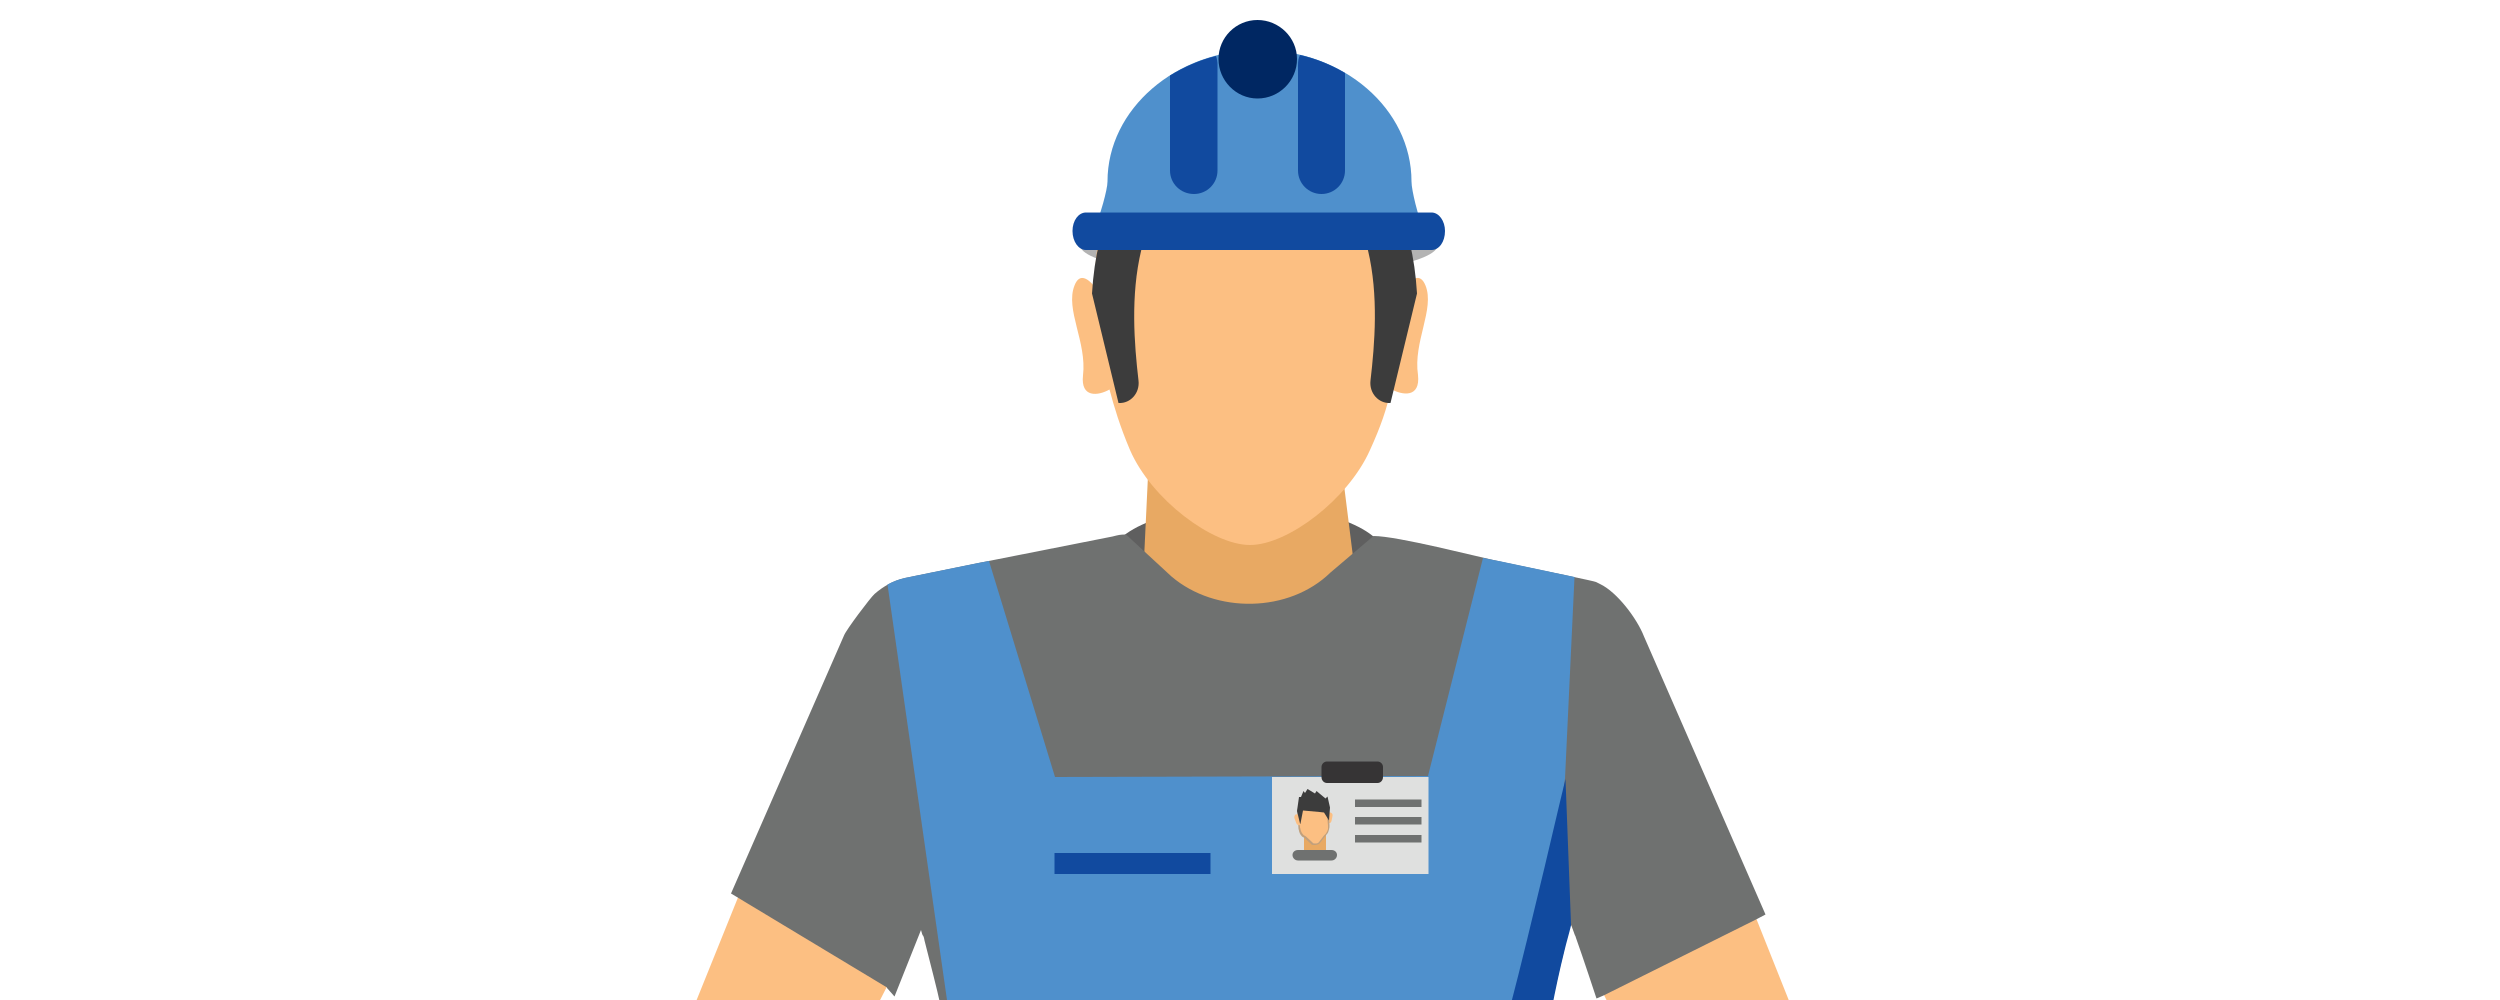 <?xml version="1.0" encoding="utf-8"?>
<!-- Generator: Adobe Illustrator 23.0.1, SVG Export Plug-In . SVG Version: 6.00 Build 0)  -->
<svg version="1.1" id="Layer_1" xmlns="http://www.w3.org/2000/svg" xmlns:xlink="http://www.w3.org/1999/xlink" x="0px" y="0px"
	 viewBox="0 0 500 200" style="enable-background:new 0 0 500 200;" xml:space="preserve">
<style type="text/css">
	.st0{fill-rule:evenodd;clip-rule:evenodd;fill:#5F5F5F;}
	.st1{fill-rule:evenodd;clip-rule:evenodd;fill:#E8A963;}
	.st2{fill-rule:evenodd;clip-rule:evenodd;fill:#FCBF82;}
	.st3{fill-rule:evenodd;clip-rule:evenodd;fill:#6F7170;}
	.st4{fill-rule:evenodd;clip-rule:evenodd;fill:#4F90CC;}
	.st5{fill-rule:evenodd;clip-rule:evenodd;fill:#114A9F;}
	.st6{fill-rule:evenodd;clip-rule:evenodd;fill:#3C3C3C;}
	.st7{fill-rule:evenodd;clip-rule:evenodd;fill:#B3B3B3;}
	.st8{fill-rule:evenodd;clip-rule:evenodd;fill:#002762;}
	.st9{fill-rule:evenodd;clip-rule:evenodd;fill:#DFE0DF;}
	.st10{fill-rule:evenodd;clip-rule:evenodd;fill:#363435;}
	.st11{fill-rule:evenodd;clip-rule:evenodd;fill:#C1A07C;}
</style>
<g>
	<path class="st0" d="M249.6,122.3c15.2,0,27.6-4.8,27.6-10.6c0-5.8-12.4-10.6-27.6-10.6c-15.2,0-27.6,4.8-27.6,10.6
		C222,117.6,234.4,122.3,249.6,122.3L249.6,122.3z"/>
	<polygon class="st1" points="268.3,93 273,130.5 227,149.7 229.7,93 	"/>
	<path class="st2" d="M175.3,201.4l2-3.9l15-32.4c0.5-1.8-9.3-12-10.6-13.4l-9.5-11c-2-2.2-5.1-2.4-7.4-1c-0.9,0.6-1.7,1.4-2.2,2.6
		l-16.9,41.9l-6.9,17.1H175.3z"/>
	<path class="st2" d="M358.3,201.4H322l-1.2-2.4l-0.8-1.6l-4.8-10.2v-0.1l-0.1-0.1l-0.8-1.9l0,0l-0.2-0.2l-5.4-11.6l-3.9-8.3
		c-0.5-1.8,9.4-12,10.6-13.4l1.4-1.7l8.1-9.3l0.5-0.4l0,0c2-1.9,4.8-2,6.9-0.6c1,0.6,1.8,1.4,2.2,2.6l16.7,41.4l0.2,0.5L358.3,201.4
		z"/>
	<path class="st3" d="M353.1,182.9l-1.9,1l-30.5,15.2l-1.4,0.6c0,0-2.7-8.2-4.2-12.4v-0.1l-0.1-0.1c-0.5-1.4-0.8-2.3-0.9-2.3
		l-0.1,0.3c-0.4,1.7-0.9,3.3-1.2,5c-1,4-1.8,7.8-2.6,11.4H188.2c-0.9-4.2-2.1-8.6-3.3-13.4l-0.1-0.5l-0.1-0.3
		c-0.1-0.4-0.1,0.3-0.5-1.3l-5.3,13.3l-1.5-1.7v-0.1l-31.2-18.8l22.6-51.6c0.4-1.1,5.3-7.6,6.1-8.3c1.7-1.5,3.8-2.7,6.1-3.2l14.7-3
		l26.8-5.3c1.2-0.3,1.5-0.4,2.7-0.4l9.1,8.4c8.8,7.5,23.5,7.3,31.8-0.8l8.6-7.3c4.8,0,20.5,4.1,26.2,5.3c9.5,2,17.9,3.7,18.3,3.9
		l0.8,0.4c3.4,1.6,7.4,6.9,8.8,10.5L353.1,182.9z"/>
	<path class="st4" d="M306.5,201.4H189.6l-12.1-84.5c1.1-0.6,2.2-1,3.4-1.3l14.7-3l2.2-0.4l13.2,43.2l74.6-0.2l11-43.6l4.1,0.8
		c5.6,1.2,10.8,2.3,14.2,3l-1.9,40.3L306.5,201.4z"/>
	<path class="st5" d="M314.2,184.8l0,0.3c-0.4,1.7-0.9,3.3-1.3,5c-1,4-1.8,7.8-2.5,11.4h-8.4c2.1-8,4.7-18.8,6.9-28
		c2.3-9.9,4.2-17.7,4.2-17.7L314.2,184.8z"/>
	<path class="st6" d="M232.2,20.5l-7.5,16.2c0,5.4,2,10.3,5.2,13.8l35.9,14.3l11.1-8.9l0.2-26.1l-3.2-1.4l-3.2-10.7l-24.2-5.5
		L232.2,20.5z"/>
	<path class="st7" d="M251.8,55.4c19.7,0,35.8-2.9,35.8-6.5c0-3.6-16.1-6.5-35.8-6.5C232,42.5,216,45.4,216,49
		C216,52.5,232,55.4,251.8,55.4L251.8,55.4z"/>
	<path class="st2" d="M285.1,57.1c-1.1-2.7-2.8-1.3-4.2,0.4c0.4-20.6-10.5-31-10.5-31H250h-20.4c0,0-10.9,10.4-10.6,30.9
		c-1.4-1.7-3.1-2.9-4.1-0.3c-1.9,4.8,2.5,11.3,1.7,18c-0.5,4.5,3,4.1,5.3,2.8c0.9,3.4,2.1,7.4,4.1,12.1c4.3,9.9,16.5,19,24,19
		c7.5,0,19.6-9.1,24-19c2.1-4.6,3.4-8.3,4.2-12.2c2.3,1.3,5.9,1.8,5.4-2.8C282.6,68.4,287,61.8,285.1,57.1L285.1,57.1z"/>
	<path class="st6" d="M274.1,76.1c1.7-14.6,3.2-38.8-18.8-48.4l6.7-3.2c0,0,19.6,4,21.4,34.2l-5.3,21.9h-0.1
		C275.7,80.7,273.8,78.6,274.1,76.1L274.1,76.1z"/>
	<path class="st6" d="M227.7,76.1c-1.7-14.6-3.1-38.8,18.8-48.4l-6.7-3.2c0,0-19.6,4-21.4,34.2l5.3,21.9h0.1
		C226.1,80.7,228,78.6,227.7,76.1L227.7,76.1z"/>
	<path class="st4" d="M284.5,45.8c-0.1-0.2-0.1-0.5-0.2-0.8c-0.6-1.7-2-6.8-2-8.7c0-14.5-13.6-26.3-30.4-26.3
		c-16.7,0-30.4,11.8-30.4,26.3c0,1.7-1.5,6.7-2.5,9.5H284.5z"/>
	<path class="st8" d="M251.5,19.7c4.4,0,7.9-3.6,7.9-7.9c0-4.3-3.6-7.8-7.9-7.8c-4.3,0-7.8,3.5-7.8,7.8
		C243.7,16.1,247.2,19.7,251.5,19.7L251.5,19.7z"/>
	<path class="st5" d="M234,15.1c2.8-1.7,5.9-3.1,9.2-3.9c0.2,0.5,0.3,1.2,0.3,1.8v21.1c0,2.6-2.1,4.7-4.7,4.7
		c-2.7,0-4.8-2.1-4.8-4.7V15.1z"/>
	<path class="st5" d="M260,11c3.2,0.7,6.3,2,9,3.6v19.5c0,2.6-2.1,4.7-4.7,4.7c-2.6,0-4.7-2.1-4.7-4.7V13
		C259.6,12.2,259.7,11.6,260,11L260,11z"/>
	<path class="st5" d="M289,46.2c0,2.2-1.2,3.8-2.7,3.8h-69.1c-1.5,0-2.7-1.7-2.7-3.8c0-2.1,1.2-3.7,2.7-3.7h69.1
		C287.8,42.5,289,44.2,289,46.2L289,46.2z"/>
	<rect x="210.9" y="170.6" class="st5" width="31.2" height="4.2"/>
	<rect x="254.4" y="155.4" class="st9" width="31.3" height="19.4"/>
	<path class="st10" d="M275.5,156.6h-10.1c-0.6,0-1.1-0.5-1.1-1.2v-2c0-0.6,0.5-1.1,1.1-1.1h10.1c0.6,0,1.1,0.5,1.1,1.1v2
		C276.6,156.1,276.1,156.6,275.5,156.6L275.5,156.6z"/>
	<rect x="271" y="159.9" class="st3" width="13.3" height="1.5"/>
	<rect x="271" y="163.4" class="st3" width="13.3" height="1.5"/>
	<rect x="271" y="167" class="st3" width="13.3" height="1.5"/>
	<rect x="260.8" y="167" class="st1" width="4.4" height="3.9"/>
	<path class="st2" d="M265.6,164.6L265.6,164.6c0.3,0.1,0.6,0,0.7-0.4l0.2-1c0.1-0.3-0.1-0.6-0.4-0.7c-0.3-0.1-0.6,0.1-0.7,0.4
		l-0.2,1C265.1,164.2,265.3,164.5,265.6,164.6L265.6,164.6z"/>
	<path class="st11" d="M265.7,161.9l0.2,3.2c0,0.3,0,0.5-0.1,0.8c-0.1,0.4-0.2,0.7-0.4,0.9l-0.4,0.5l-1.1,1.4
		c-0.2,0.2-0.6,0.3-1.1,0.3c-0.3,0-0.5,0-0.6-0.2l-1.3-1.2l-0.5-0.3c-0.2-0.2-0.4-0.5-0.5-0.8c-0.1-0.2-0.1-0.5-0.2-0.7l-0.2-3.2
		c-0.1-1.3,0.7-2.3,1.6-2.4l2.6-0.2C264.7,159.7,265.6,160.6,265.7,161.9L265.7,161.9z"/>
	<path class="st2" d="M265.3,161.9l0.3,3.2c0,0.2,0,0.5,0,0.7c-0.1,0.3-0.2,0.6-0.4,0.9l-0.4,0.4l-1,1.3c-0.1,0.2-0.4,0.3-0.7,0.3
		c-0.3,0-0.5,0-0.6-0.2l-1.3-1.2l-0.5-0.3c-0.2-0.2-0.4-0.5-0.5-0.8c-0.1-0.2-0.1-0.5-0.2-0.7l-0.2-3.2c-0.1-1.3,0.7-2.3,1.6-2.4
		l2.2-0.2C264.3,159.7,265.2,160.7,265.3,161.9L265.3,161.9z"/>
	<path class="st2" d="M260.1,165L260.1,165c-0.3,0.1-0.7,0-0.8-0.3l-0.4-1c-0.1-0.3,0-0.6,0.2-0.8c0.3-0.1,0.7,0,0.8,0.3l0.4,1
		C260.5,164.6,260.4,164.9,260.1,165L260.1,165z"/>
	<polygon class="st6" points="266,161.5 265.8,164.1 264.8,162.5 263.9,162.4 260.6,162.1 260.1,164.7 260.1,164.8 260,164.7 
		259.4,162.2 259.8,159.4 260.2,159.4 260.7,158.2 261,158.6 261.5,157.8 263,158.7 263.3,158.2 265.1,159.7 265.1,159.7 
		265.5,159.3 	"/>
	<path class="st3" d="M266.3,172.1h-6.7c-0.6,0-1.1-0.5-1.1-1.1c0-0.6,0.5-1,1.1-1h6.7c0.6,0,1.1,0.4,1.1,1
		C267.4,171.6,266.9,172.1,266.3,172.1L266.3,172.1z"/>
</g>
</svg>
